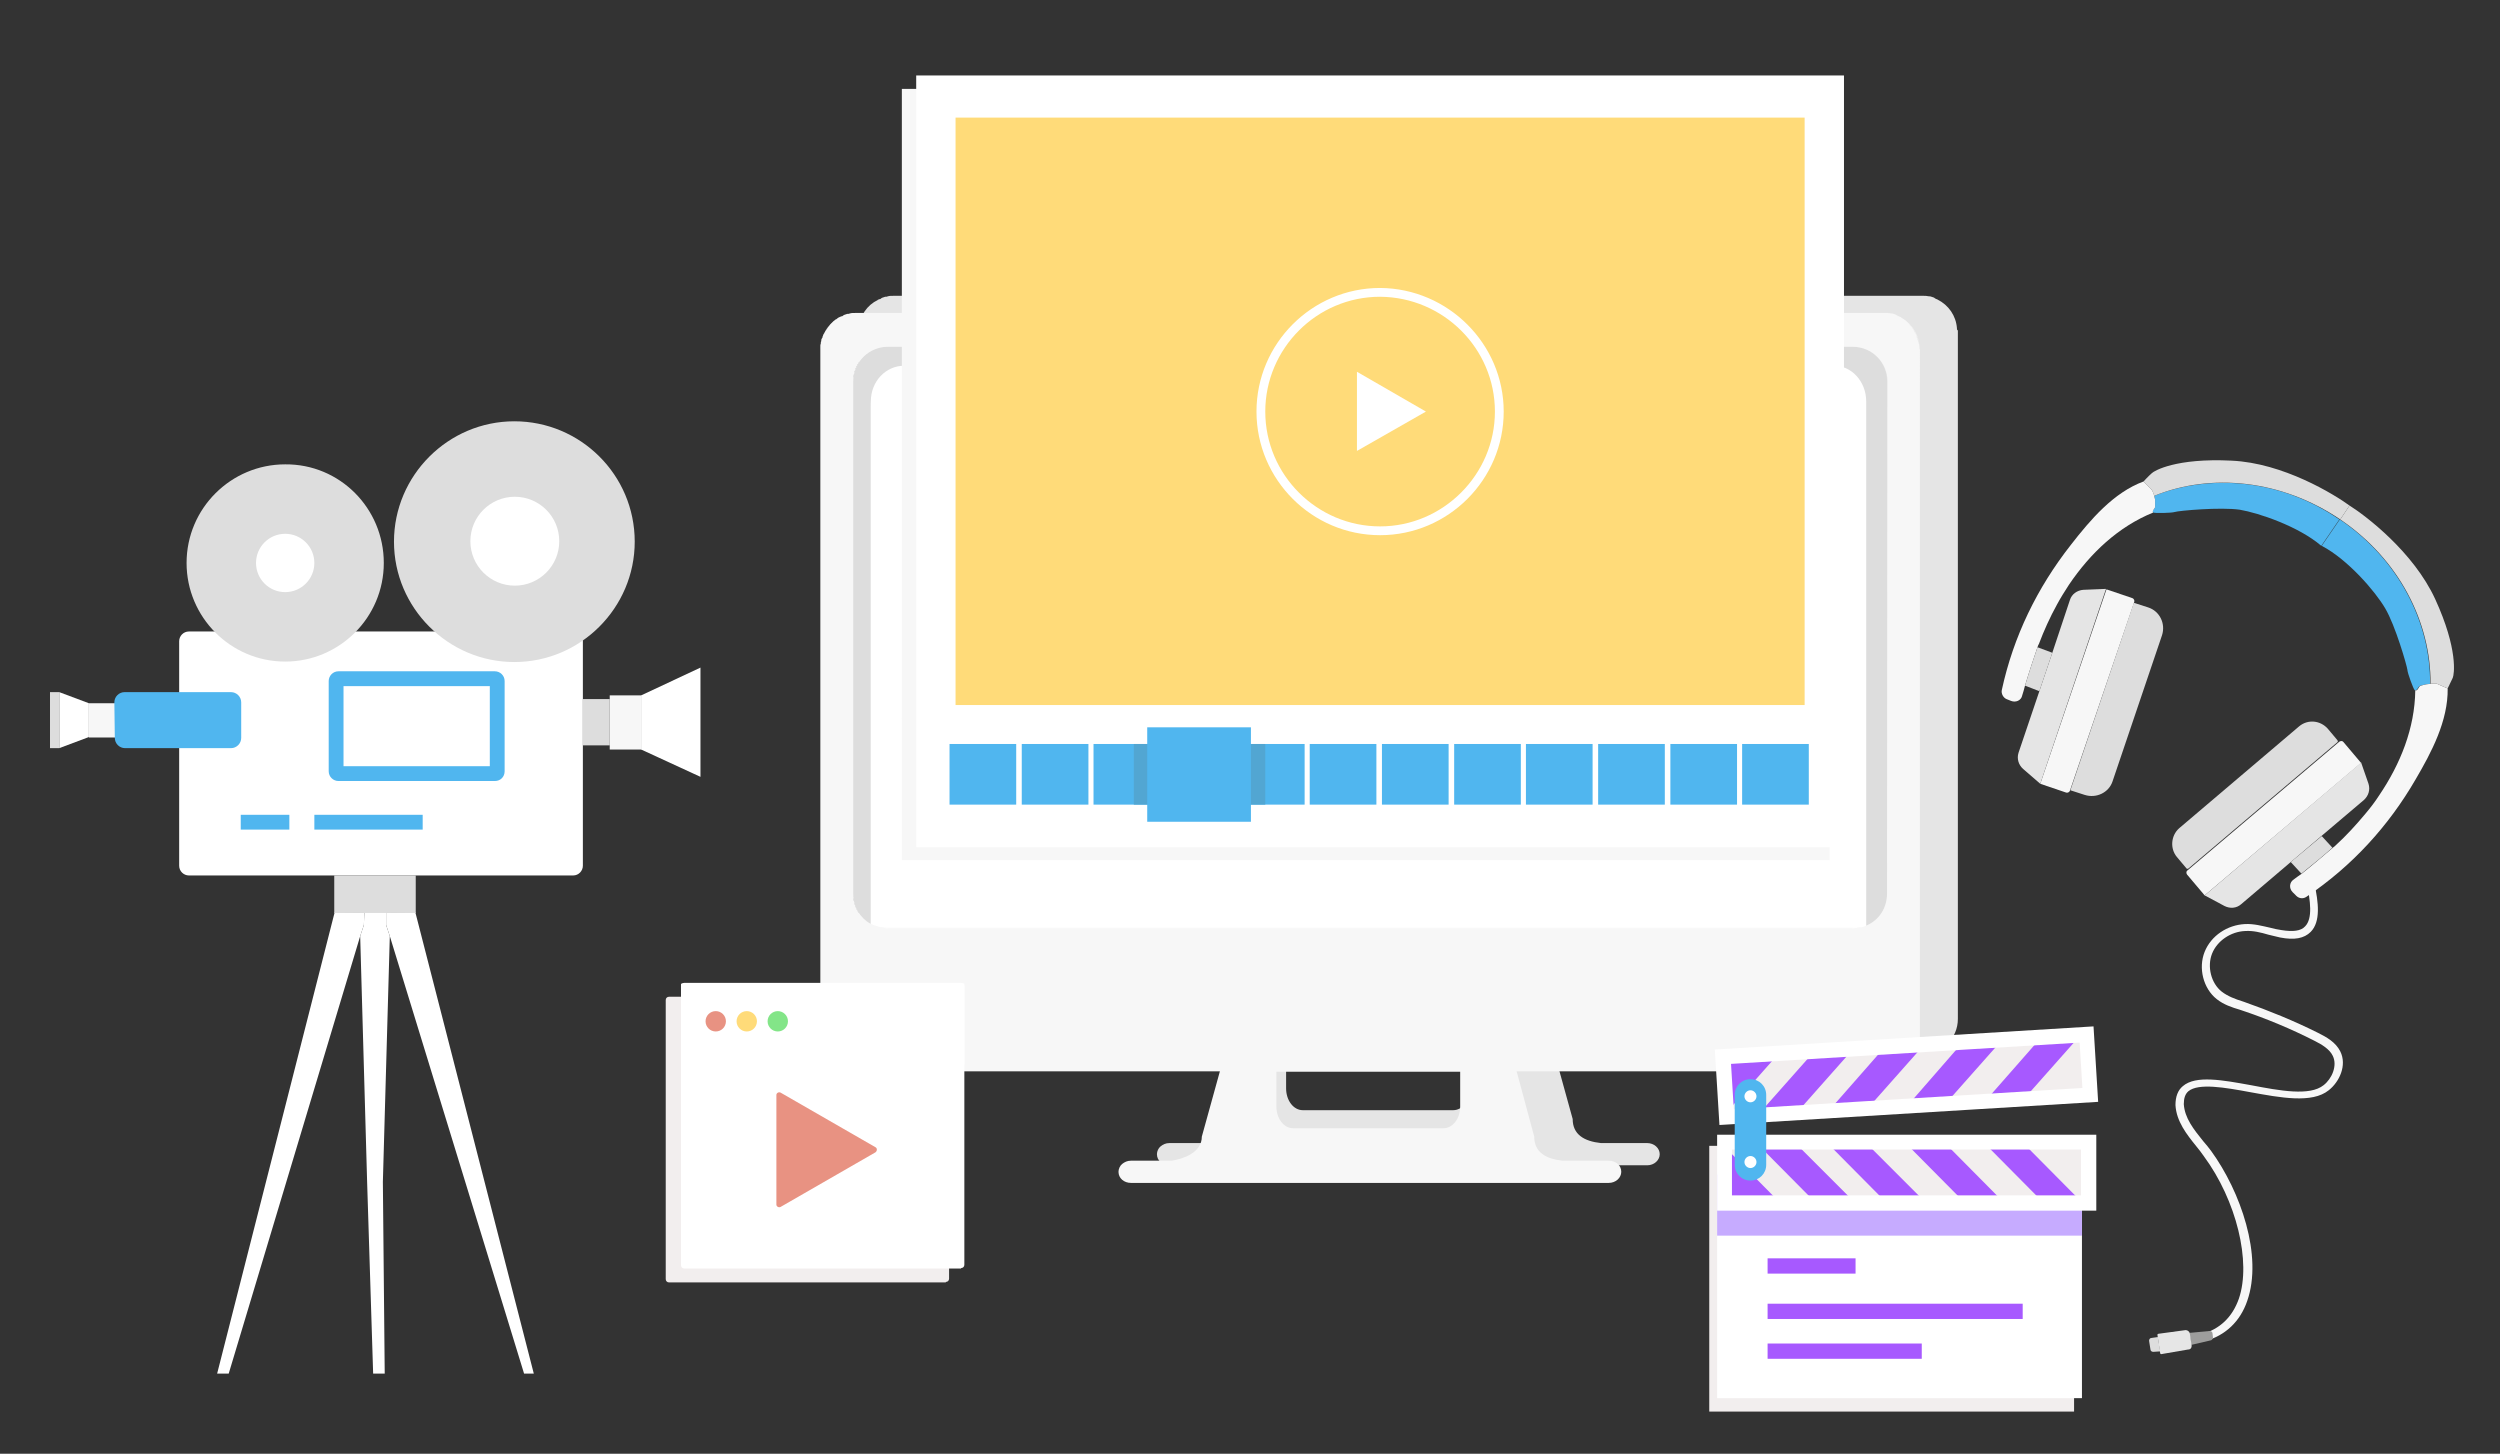<svg version="1.1" id="main" xmlns="http://www.w3.org/2000/svg" x="0" y="0" viewBox="0 0 540 314" xml:space="preserve"><rect x="0" y="0" width="540" height="314" fill="#333333" stroke="none"/><style>.st0{fill:#e5e5e5}.st1{fill:#fff}.st2{fill:#ddd}.st3{fill:#f7f7f7}.st4{fill:#ffdb79}.st5{fill:#f2eeee}.st7{fill:#a759ff}.st8{fill:#50b6ef}.st9{fill:#52a6d2}.st10{fill:#e89282}</style><path class="st0" d="M422.7 71.1v-.2c-.2-2.7-1.8-5-4.2-6.2-.1-.1-.2-.1-.3-.1-.1 0-.1-.1-.1-.1-.1 0-.1-.1-.2-.1s-.1-.1-.1-.1c-.2-.1-.4-.1-.6-.2-.2-.1-.4-.1-.6-.1-.4-.1-.8-.1-1.1-.1H192.9c-.4 0-.8 0-1.1.1-.2.1-.4.1-.6.1-.2.1-.4.1-.6.2-.1 0-.1.1-.2.1 0 0-.1 0-.1.1-.1 0-.1.1-.2.1h-.1c-.1.1-.2.1-.3.1 0 0-.1 0-.1.1-2.3 1.1-3.9 3.4-4.1 6.1v149.2c0 4.2 3.4 7.5 7.5 7.5h78.8l-3.9 14.1c0 3.4-3.9 4.8-6.5 5.2h-8.8c-.8 0-1.4.3-1.9.7-.5.4-.8 1.1-.8 1.7 0 1.4 1.2 2.4 2.7 2.4h103.2c1.5 0 2.7-1.1 2.7-2.4s-1.2-2.4-2.7-2.4h-10c-3.7-.4-6.1-1.9-6.1-5.2l-3.9-14.1h79.6c4.2 0 7.5-3.4 7.5-7.5V71.4c-.1-.1-.2-.2-.2-.3zm-105.2 164c0 2.6-1.6 4.7-3.6 4.7h-32.5c-2 0-3.6-2.1-3.6-4.7v-7.5h39.7v7.5z"/><path class="st1" d="M183.6 67.9c-3.6.6-6.4 3.8-6.4 7.6v-.2c.1-3.8 2.8-6.8 6.4-7.4zM414.6 75.3v.2c0-3.9-2.7-7-6.3-7.6 3.6.6 6.3 3.6 6.3 7.4z"/><path class="st2" d="M407.6 82.4v110.7c0 3.5-2.4 6.5-5.7 7.2V87.9c0-4.2-3.2-7.6-7.2-7.6H195.2c-3.9 0-7.2 3.4-7.2 7.6v111.7c-2.3-1.3-3.8-3.7-3.8-6.5V82.4c0-4.2 3.4-7.5 7.5-7.5h208.4c4.2 0 7.5 3.3 7.5 7.5z"/><path class="st1" d="M403.1 86.7v114.6c-.6.1-1.1.2-1.8.2H191.8c-1.4 0-2.6-.4-3.7-1V86.7c0-4.3 3.2-7.7 7.2-7.7H396c3.9-.1 7.1 3.4 7.1 7.7z"/><path class="st3" d="M401.9 200.3v.2H188v-1c1.1.6 2.4.9 3.7.9h208.4c.6.1 1.2 0 1.8-.1z"/><path class="st3" d="M414.6 74.9c0-.2-.1-.4-.1-.6 0-.1-.1-.2-.1-.3 0-.1-.1-.2-.1-.3v-.1c-.1-.1-.1-.3-.1-.4 0-.1-.1-.1-.1-.2-.1-.1-.1-.2-.1-.4v-.1c0-.1-.1-.1-.1-.2-.1-.1-.1-.3-.2-.4 0 0 0-.1-.1-.1-.1-.1-.1-.3-.2-.4-.1-.1-.1-.1-.1-.2-.1-.1-.1-.1-.2-.3-.1-.1-.1-.2-.2-.3l-.1-.1-.1-.1c-.1-.1-.2-.2-.3-.4 0 0 0-.1-.1-.1l-.1-.1-.4-.4c-.1-.1-.2-.2-.4-.3l-.1-.1c-.1-.1-.1-.1-.2-.1-.1-.1-.3-.2-.4-.3-.1-.1-.2-.1-.4-.2-.1-.1-.2-.1-.3-.1-.1 0-.1-.1-.1-.1s-.1-.1-.2-.1-.1-.1-.1-.1c-.2-.1-.4-.1-.6-.2-.2-.1-.4-.1-.6-.1-.4-.1-.8-.1-1.1-.1H184.7c-.4 0-.8 0-1.1.1-.2.1-.4.1-.6.1-.2.1-.4.1-.6.2-.1 0-.1.1-.2.1 0 0-.1 0-.1.1-.1 0-.1.1-.2.1h-.1c-.1.1-.2.1-.3.1-.1.1-.2.1-.4.2-.1.1-.3.2-.4.3-.1.1-.1.1-.2.1 0 0-.1 0-.1.1-.1.1-.2.1-.4.3l-.4.4-.1.1-.1.1c-.1.1-.2.2-.3.4l-.1.1-.1.1c-.1.1-.1.2-.2.3-.1.1-.1.1-.2.3-.1.1-.1.2-.2.3-.1.1-.1.1-.1.2-.1.1-.2.4-.3.5-.1.1-.1.3-.2.5v.1c0 .1-.1.1-.1.2-.1.1-.1.1-.1.2-.1.1-.1.3-.1.4v.1c-.1.1-.1.3-.1.4v.1c-.1.2-.1.4-.1.6v149.1c0 4.2 3.4 7.5 7.5 7.5h78.8l-3.9 14.1c0 3.4-3.9 4.8-6.5 5.2h-8.8c-.8 0-1.4.3-1.9.7-.5.4-.8 1.1-.8 1.7 0 1.4 1.2 2.4 2.7 2.4h103.2c1.5 0 2.7-1.1 2.7-2.4 0-1.4-1.2-2.4-2.7-2.4h-10c-3.7-.4-6.1-1.9-6.1-5.2l-3.8-14.1h79.6c4.2 0 7.5-3.4 7.5-7.5V75.6c-.1-.3-.1-.5-.1-.7zM315.4 239c0 2.6-1.6 4.7-3.6 4.7h-32.5c-2 0-3.6-2.1-3.6-4.7v-7.5h39.7v7.5zm92.2-45.9c0 3.1-1.8 5.7-4.4 6.8-.4.2-.9.4-1.3.4-.6.1-1.1.2-1.8.2H191.8c-1.4 0-2.6-.4-3.7-.9-2.3-1.3-3.8-3.7-3.8-6.5V82.4c0-4.2 3.4-7.5 7.5-7.5h208.4c4.2 0 7.5 3.4 7.5 7.5l-.1 110.7z"/><path class="st3" d="M194.8 19.2h200.4v136H194.8z"/><path class="st3" d="M194.8 155.1h200.4v30.7H194.8z"/><path class="st1" d="M197.9 16.3h200.4v136H197.9z"/><path class="st4" d="M206.4 25.4h183.4v127H206.4z"/><path class="st1" d="M197.9 152.3h200.4V183H197.9zM298.1 115.6c-14.7 0-26.7-12-26.7-26.7s12-26.7 26.7-26.7c14.7.1 26.7 12.1 26.7 26.7 0 14.7-12 26.7-26.7 26.7zm0-51.5c-13.7 0-24.8 11.2-24.8 24.8 0 13.7 11.2 24.8 24.8 24.8 13.6 0 24.8-11.2 24.8-24.8s-11.1-24.7-24.8-24.8z"/><path class="st1" d="M293.1 80.3l14.9 8.6-14.9 8.5z"/><g id="XMLID_1714_"><path class="st5" d="M369.2 247.5H448v57.4h-78.8z" id="XMLID_1789_"/><path class="st1" d="M370.9 253.7h78.8V302h-78.8z" id="XMLID_1794_"/><path fill="#c6abff" d="M370.9 253.7h78.8v13.2h-78.8z" id="XMLID_1793_"/><path class="st5" d="M372.5 246.7h78.7v13.1h-78.7z" id="XMLID_1788_"/><path class="st7" d="M380.4 247.9h8.4l11.7 11.7H392z" id="XMLID_1787_"/><path class="st7" d="M373.6 248.8l10.7 10.8h-10.7z" id="XMLID_1742_"/><path class="st7" d="M395.7 247.9h8.4l11.7 11.7h-8.5z" id="XMLID_1741_"/><path class="st7" d="M412.6 247.9h8.5l11.6 11.7h-8.5z" id="XMLID_1740_"/><path class="st7" d="M429.6 247.9h8.4l11.6 11.7h-8.4z" id="XMLID_1739_"/><g id="XMLID_1735_"><path id="XMLID_1736_" class="st1" d="M452.8 261.5h-81.9v-16.4h81.9v16.4zm-78.7-3.3h75.4v-9.9h-75.4v9.9z"/></g><path transform="rotate(-3.529 411.822 232.374)" class="st5" d="M372.5 225.8h78.7v13.1h-78.7z" id="XMLID_1734_"/><path class="st7" d="M380.8 239.6l8.4-.5 10.9-12.3-8.4.5z" id="XMLID_1733_"/><path class="st7" d="M373.9 239.2l10.1-11.4-10.7.7z" id="XMLID_1732_"/><path class="st7" d="M396.1 238.7l8.4-.5 10.9-12.3-8.5.5z" id="XMLID_1731_"/><path class="st7" d="M413 237.7l8.4-.6 10.9-12.3-8.5.5z" id="XMLID_1730_"/><path class="st7" d="M429.9 236.6l8.4-.5 10.9-12.3-8.5.5z" id="XMLID_1729_"/><g id="XMLID_1725_"><path id="XMLID_1726_" class="st1" d="M453.2 238l-81.8 5-1-16.3 81.8-5 1 16.3zm-78.7 1.6l75.3-4.6-.6-9.8-75.3 4.6.6 9.8z"/></g><g id="XMLID_1721_"><path class="st8" d="M381.5 251.6c0 1.9-1.5 3.4-3.4 3.4s-3.4-1.5-3.4-3.4v-15.1c0-1.9 1.5-3.4 3.4-3.4s3.4 1.5 3.4 3.4v15.1z" id="XMLID_1724_"/><path class="st1" d="M379.4 236.8c0 .7-.6 1.3-1.3 1.3-.7 0-1.3-.6-1.3-1.3 0-.7.6-1.3 1.3-1.3.7 0 1.3.6 1.3 1.3z" id="XMLID_1723_"/><path class="st1" d="M379.4 251c0 .7-.6 1.3-1.3 1.3-.7 0-1.3-.6-1.3-1.3 0-.7.6-1.3 1.3-1.3.7 0 1.3.6 1.3 1.3z" id="XMLID_1722_"/></g><g id="XMLID_1719_"><path id="XMLID_1720_" class="st7" d="M381.8 271.8h19v3.3h-19z"/></g><g id="XMLID_1717_"><path id="XMLID_1718_" class="st7" d="M381.8 281.6h55.1v3.3h-55.1z"/></g><g id="XMLID_1715_"><path id="XMLID_1716_" class="st7" d="M381.8 290.2h33.3v3.3h-33.3z"/></g></g><path class="st8" d="M205.1 160.7h14.4v13.1h-14.4z" id="XMLID_1713_"/><path class="st8" d="M220.7 160.7h14.4v13.1h-14.4z" id="XMLID_1712_"/><path class="st8" d="M236.2 160.7h14.4v13.1h-14.4z" id="XMLID_1711_"/><path class="st9" d="M244.9 160.7h5.5v13.1h-5.5z" id="XMLID_1710_"/><path class="st8" d="M267.4 160.7h14.4v13.1h-14.4z" id="XMLID_1527_"/><path class="st9" d="M267.4 160.7h5.9v13.1h-5.9z" id="XMLID_1526_"/><g id="XMLID_1525_"><path class="st8" d="M282.9 160.7h14.4v13.1h-14.4z"/></g><g id="XMLID_1524_"><path class="st8" d="M298.5 160.7h14.4v13.1h-14.4z"/></g><g id="XMLID_1523_"><path class="st8" d="M314.1 160.7h14.4v13.1h-14.4z"/></g><g id="XMLID_1522_"><path class="st8" d="M329.6 160.7H344v13.1h-14.4z"/></g><g id="XMLID_1521_"><path class="st8" d="M345.2 160.7h14.4v13.1h-14.4z"/></g><g id="XMLID_1518_"><path class="st8" d="M360.8 160.7h14.4v13.1h-14.4z"/></g><g id="XMLID_1517_"><path class="st8" d="M376.3 160.7h14.4v13.1h-14.4z"/></g><g id="XMLID_1514_"><path class="st8" d="M247.8 157.1h22.4v20.4h-22.4z"/></g><g><path class="st5" d="M204.3 276.9c.4 0 .7-.3.7-.7V216c0-.4-.3-.7-.7-.7h-59.8c-.4 0-.7.3-.7.7v60.3c0 .4.3.7.7.7h59.8z" id="XMLID_1519_"/><path class="st1" d="M207.6 273.9c.4 0 .7-.3.7-.7V213c0-.4-.3-.7-.7-.7h-59.8c-.4 0-.7.3-.7.7v60.3c0 .4.3.7.7.7h59.8z" id="XMLID_1516_"/><path class="st1" d="M207.6 230c.4 0 .7-.1.7-.1v-17.4c0-.1-.3-.1-.7-.1h-59.8c-.4 0-.7.1-.7.1v17.4c0 .1.3.1.7.1h59.8z" id="XMLID_1515_"/><circle class="st10" cx="154.6" cy="220.6" r="2.2"/><circle class="st4" cx="161.3" cy="220.6" r="2.2"/><circle cx="168" cy="220.6" r="2.2" fill="#83e588"/><path class="st10" d="M189.1 247.8L168.6 236c-.4-.2-.9.1-.9.5v23.7c0 .4.5.7.9.5l20.5-11.8c.4-.3.4-.9 0-1.1L168.6 236c-.4-.2-.9.1-.9.5v23.7c0 .4.5.7.9.5l20.5-11.8c.4-.3.4-.9 0-1.1z" id="XMLID_1692_"/></g><g><g id="XMLID_1611_"><path class="st1" d="M106.9 167.1H72.6c-.1 0-.2-.1-.2-.2v-20c0-.1.1-.2.2-.2h34.3c.1 0 .2.1.2.2v20c0 .1-.1.2-.2.2z" id="XMLID_1673_"/><path class="st1" d="M125.9 138.5V187c0 1.1-.9 2.1-2.1 2.1h-83c-1.1 0-2.1-.9-2.1-2.1v-48.5c0-1.1.9-2.1 2.1-2.1h83c1.2 0 2.1 1 2.1 2.1z" id="XMLID_1664_"/><g id="XMLID_1660_"><path id="XMLID_1661_" class="st8" d="M106.9 168.7H73.1c-1.1 0-2.1-.9-2.1-2.1v-19.5c0-1.1.9-2.1 2.1-2.1h33.8c1.1 0 2.1.9 2.1 2.1v19.5c0 1.2-.9 2.1-2.1 2.1zm-32.7-3.2h31.6v-17.3H74.2v17.3z"/></g><path class="st2" d="M82.9 121.6c0 11.8-9.6 21.3-21.3 21.3-11.8 0-21.3-9.6-21.3-21.3 0-11.8 9.6-21.3 21.3-21.3 11.8-.1 21.3 9.5 21.3 21.3z" id="XMLID_1654_"/><path class="st2" d="M137.1 117c0 14.3-11.7 26-26 26s-26-11.7-26-26 11.7-26 26-26 26 11.6 26 26z" id="XMLID_1650_"/><g id="XMLID_1630_"><path id="XMLID_1631_" class="st8" d="M67.9 176h23.4v3.2H67.9z"/></g><g id="XMLID_1628_"><path id="XMLID_1629_" class="st8" d="M52 176h10.5v3.2H52z"/></g></g><path class="st1" d="M83.4 199.8l.8 2.4-1.5 53.1.4 41.4h-2.5l-1.3-41.4-1.5-53.1.8-2.4.1-2.7h-1v-.4H84.4v.4h-1z"/><path class="st1" d="M84.2 202.2l-.8-2.4v-2.7h1l5.3-.1 25.6 99.7h-2.1zM78.6 199.8l-.8 2.4-28.4 94.5h-2.5L72.3 197l5.4.1h1z"/><path class="st2" d="M72.2 189.1h17.6v8.1H72.2z"/><path class="st3" d="M19.2 151.9h6.5v7.4h-6.5z"/><path class="st1" d="M12.8 149.5V161.6l6.4-2.4V151.9z"/><path class="st2" d="M10.8 149.5h2v12.1h-2z"/><g><path class="st8" d="M24.8 159.4c0 1.2 1 2.2 2.2 2.2h22.9c1.2 0 2.2-1 2.2-2.2v-7.7c0-1.2-1-2.2-2.2-2.2h-23c-1.2 0-2.2 1-2.2 2.2l.1 7.7z"/></g><g><path class="st2" d="M125.9 151h5.8v10h-5.8z"/><path class="st3" d="M131.7 150.2h6.9v11.7h-6.9z"/></g><g><path class="st1" d="M151.3 144.2v23.6l-12.8-5.9v-11.7z"/></g><circle class="st1" cx="61.6" cy="121.6" r="6.3"/><circle class="st1" cx="111.2" cy="116.9" r="9.6"/></g><g><path class="st8" d="M505.4 112.2l-3.9 5.7c5.7 3 11.6 9.9 13.7 13.5 2.2 3.7 4.7 12.4 4.8 13.3 0 .6 1.3 4.2 1.6 4.4.3.2.7-.5.9-.8.1-.2 1.4-.5 2.4-.6.1-13.3-6.8-26.9-19.5-35.5zM465.3 107.1c.1.3.1.5.2.8v1.7c-.2.3-.8.9-.4 1.1.3.2 4 .1 4.6-.1.9-.3 9.9-1.1 14.1-.5 4.1.7 12.7 3.6 17.6 7.8l3.9-5.7c-12.5-8.6-27.7-10-40-5.1z"/><path class="st2" d="M470.2 185.1l2.1 2.5c.1.1.2.1.4 0l32.2-27.3c.1-.1.1-.2 0-.4l-2.1-2.5c-1.6-1.8-4.3-2.1-6.2-.5l-25.9 22c-1.8 1.6-2 4.4-.5 6.2z"/><path class="st3" d="M476.2 193.4l-3.8-4.5c-.2-.3-.2-.7.1-.9l32.8-27.8c.3-.2.7-.2.9.1l3.8 4.5-33.8 28.6z"/><path class="st0" d="M476.2 193.4l4.3 2.3c1.2.6 2.6.5 3.6-.4l10.7-9.1 6.6-5.6 9.2-7.8c1-.9 1.4-2.2 1-3.5l-1.6-4.6-33.8 28.7z"/><path class="st2" d="M507.5 109.2l-2 3c12.7 8.6 19.6 22.2 19.5 35.5.6-.1 1.2-.1 1.4 0 .6.3 2.3 1 2.3 1s.7-1.5 1.1-2.3c.3-.7 1.2-6.1-3.8-17-4.7-10.2-15-18-18.5-20.2z"/><path class="st3" d="M495.4 190c-.9.6-1 1.9-.2 2.7l.8.8c.6.6 1.5.7 2.2.2 9.8-6.6 17.7-15.2 23.6-25.4 3.4-5.8 7-12.6 6.9-19.6 0 0-1.7-.7-2.3-1-.2-.1-.8-.1-1.4 0-1.1.1-2.3.4-2.4.6-.2.3-.5 1-.9.8-.1 8.2-3.2 15.9-7.8 22.7-.9 1.4-1.9 2.7-3 4-2 2.4-4.1 4.7-6.4 6.8-.1.1-.3.3-.6.5-1.3 1.1-4.3 3.7-6.7 5.6-.7.5-1.3.9-1.8 1.3z"/><path class="st2" d="M494.8 186.2l2.3 2.5c2.4-1.9 5.4-4.4 6.7-5.6l-2.3-2.5-6.7 5.6zM450.3 171.7l-3.1-1 13.7-40.5 3.1 1c2.5.8 3.8 3.5 3 6l-10.7 31.6c-.8 2.4-3.5 3.7-6 2.9z"/><path class="st3" d="M440.7 169.3l5.6 1.9c.3.1.7-.1.8-.4L461 130c.1-.3-.1-.7-.4-.8l-5.6-1.9-14.3 42z"/><path class="st0" d="M440.7 169.3l-3.7-3.2c-1-.9-1.4-2.2-1-3.5l4.5-13.3 2.8-8.3 3.8-11.4c.4-1.3 1.6-2.1 2.9-2.2l4.9-.2-14.2 42.1z"/><path class="st2" d="M463 104l1.8 1.8v.1l.1.1c.1.2.3.7.4 1.1 12.3-5 27.5-3.5 40.2 5.1l2-3c-3.3-2.4-14.3-9.2-25.5-9.7-12-.6-16.7 2.2-17.2 2.7-.7.6-1.8 1.8-1.8 1.8z"/><path class="st3" d="M432.4 149c-.2.8.3 1.7 1 2l1 .4c1 .4 2.2-.1 2.4-1.2.2-.6.4-1.3.6-2.1.9-3 2.1-6.6 2.7-8.3.1-.3.2-.6.3-.7 1.1-2.9 2.4-5.8 3.9-8.5.8-1.5 1.7-2.9 2.6-4.3 4.6-6.8 10.6-12.5 18.2-15.6-.3-.2.2-.8.4-1.1v-.2-.2-.1-.2-.3-.2-.2-.3c-.1-.3-.1-.5-.2-.8-.1-.5-.3-.9-.4-1.1 0 0 0-.1-.1-.1v-.1L463 104c-6.5 2.4-11.5 8.3-15.7 13.7-7.3 9.3-12.4 19.8-14.9 31.3z"/><path class="st2" d="M440.5 149.3l-3.1-1.2c.9-3 2.1-6.6 2.7-8.3l3.2 1.2-2.8 8.3z"/><g><path class="st3" d="M476.2 289.7c4.5-1.2 7.7-4.3 9.2-8.7 3.4-9.7-1.4-23.6-7.8-32.4-.5-.7-1.1-1.4-1.7-2.1-2.1-2.6-4-5-4.2-8 0-1.3.3-2.2 1-2.8 2.2-1.8 7.9-.8 13.3.2 6.6 1.2 13.4 2.5 17-.4 2.3-1.8 4-5.4 2.5-8.4-1-2-3-3.1-4.8-4-5.2-2.6-10.6-4.8-16-6.7l-.3-.1c-1.6-.5-3.2-1.1-4.5-2.1-2.3-1.8-3.2-5.4-2.1-8.2 1.1-2.8 4.1-4.8 7.2-4.9 1.7-.1 3.3.3 5 .8.8.2 1.7.4 2.5.6 3.1.6 5.2.2 6.6-1.2 2.2-2.2 1.7-6.4.8-10.5l-1.6.3c.7 3.3 1.3 7.3-.4 9-.9 1-2.6 1.2-5.1.8-.8-.1-1.6-.3-2.4-.5-1.8-.4-3.6-.9-5.5-.8-3.8.2-7.3 2.5-8.7 6-1.4 3.5-.3 7.9 2.6 10.2 1.5 1.2 3.3 1.8 5 2.3l.3.1c5.4 1.8 10.7 4 15.8 6.6 1.6.8 3.3 1.8 4 3.3 1 2.1-.2 4.9-2 6.3-3 2.4-9.4 1.2-15.7 0-6.1-1.1-11.9-2.2-14.7.2-1.1.9-1.6 2.3-1.6 4.1.2 3.5 2.4 6.3 4.5 8.9.6.7 1.1 1.4 1.6 2.1 7.1 9.6 10.3 22.9 7.6 30.8-1.4 4-4.1 6.6-8.1 7.7l.7 1.5z"/><path d="M478 288.9l-.1-.9c0-.3-.3-.5-.6-.5l-4.4.4.4 2.6 4.3-1c.2-.1.4-.3.4-.6z" fill="#9d9d9c"/><path class="st2" d="M466.6 291.9l-.5-3.1-1.4.2c-.3 0-.5.3-.5.6l.3 1.9c0 .3.3.5.6.5l1.5-.1z"/><path d="M473.4 290.7l-.4-2.7c-.1-.4-.5-.7-.9-.7l-5.9.8c-.1 0-.2.1-.2.2l.6 4c0 .1.1.2.2.2l5.8-1c.6 0 .8-.4.8-.8z" fill="#e6e6e6"/></g></g></svg>